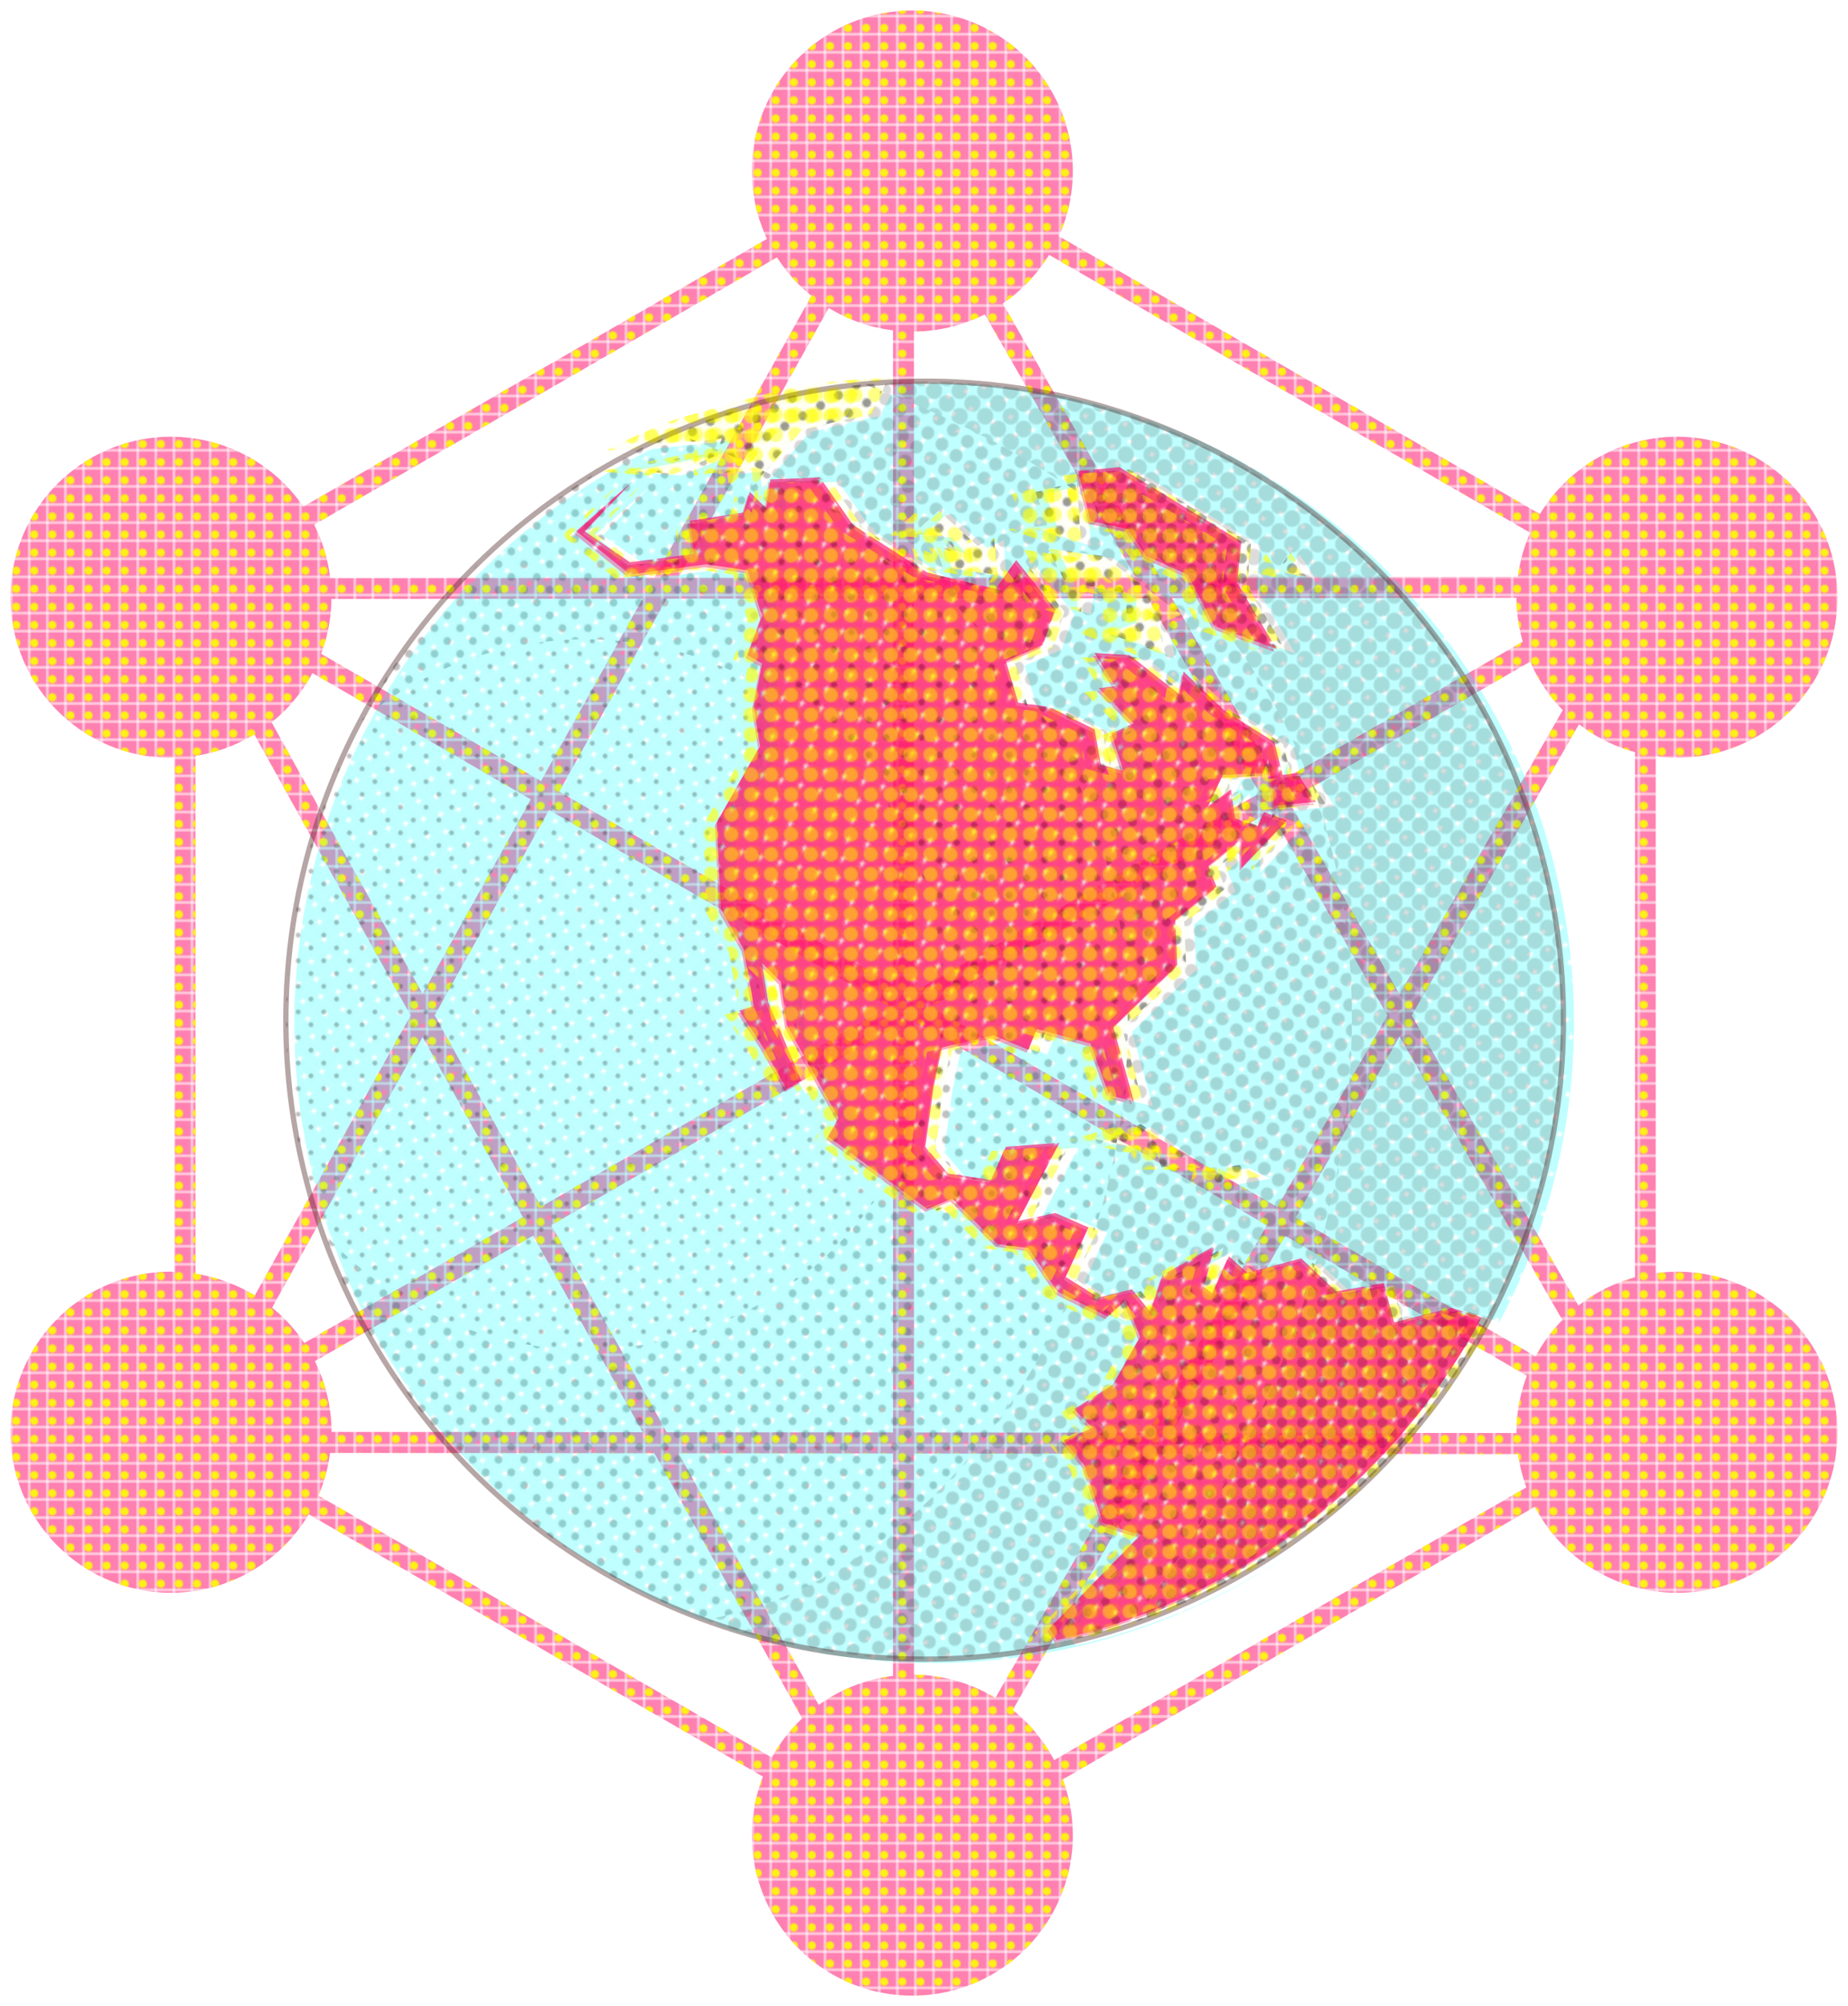 <svg xmlns="http://www.w3.org/2000/svg" xmlns:xlink="http://www.w3.org/1999/xlink" width="351.455" height="381.43" viewBox="0 0 92.989 100.92"><defs><pattern xlink:href="#a" id="u" patternTransform="matrix(.07 0 0 .07 154.83 -20.798)"/><pattern xlink:href="#b" id="t" patternTransform="matrix(.07 0 0 .07 120.436 -27.306)"/><pattern xlink:href="#c" id="a" patternTransform="matrix(.07 0 0 .07 53.158 -119.171)"/><pattern xlink:href="#d" id="b" patternTransform="matrix(.07 0 0 .07 18.764 -125.68)"/><pattern patternTransform="matrix(.265 0 0 .265 200.914 -450.41)" id="c" xlink:href="#e"/><pattern patternTransform="matrix(.265 0 0 .265 70.92 -475.008)" id="d" xlink:href="#f"/><pattern xlink:href="#g" id="x" patternTransform="scale(.07) rotate(45 -3066.142 5621.099)"/><pattern xlink:href="#h" id="g" patternTransform="scale(.265) rotate(45 1169.103 5464.055)"/><pattern patternUnits="userSpaceOnUse" width="12.974" height="12.974" patternTransform="matrix(.265 0 0 .265 430.922 24.646)" id="h"><rect ry="0" y=".501" x=".501" height="11.972" width="11.972" fill-opacity=".004" stroke="#000" stroke-width="1.002" stroke-linecap="round" stroke-linejoin="bevel" stroke-opacity="0"/><rect y="1.892" x="4.812" height="5.724" width="5.724" rx="2.862" ry="2.862" transform="rotate(15)" fill-opacity=".498" stroke="#000" stroke-width=".479" stroke-linecap="round" stroke-linejoin="bevel" stroke-opacity="0"/></pattern><pattern xlink:href="#i" id="y" patternTransform="scale(.265) rotate(-15 1392.51 -4287.481)"/><pattern patternUnits="userSpaceOnUse" width="12.974" height="12.974" patternTransform="matrix(.265 0 0 .265 331.244 -52.243)" id="i"><rect height="12.974" width="12.974" ry="3.048" fill="#0ff" fill-opacity=".498" stroke-width="3.78"/></pattern><pattern xlink:href="#j" id="z" patternTransform="scale(.07) rotate(38.855 -3824.57 6628.555)"/><pattern xlink:href="#k" id="j" patternTransform="scale(.265) rotate(38.855 1050.92 6709.317)"/><pattern patternUnits="userSpaceOnUse" width="12.974" height="12.974" patternTransform="matrix(.265 0 0 .265 404.463 24.646)" id="k"><rect width="11.972" height="11.972" x=".501" y=".501" ry="0" fill-opacity=".004" stroke="#000" stroke-width="1.002" stroke-linecap="round" stroke-linejoin="bevel" stroke-opacity="0"/><rect transform="rotate(15)" ry="4.737" rx="4.737" width="9.473" height="9.473" x="3.081" y="-.338" fill-opacity=".498" stroke="#000" stroke-width=".793" stroke-linecap="round" stroke-linejoin="bevel" stroke-opacity="0"/></pattern><pattern xlink:href="#l" id="A" patternTransform="scale(.07) rotate(45 -2941.446 6154.888)"/><pattern xlink:href="#m" id="l" patternTransform="scale(.265) rotate(45 1293.8 5997.844)"/><pattern patternUnits="userSpaceOnUse" width="12.974" height="12.974" patternTransform="matrix(.265 0 0 .265 381.242 24.988)" id="m"><rect ry="5.986" rx="5.986" width="11.972" height="11.972" x=".501" y=".501" fill-opacity=".498" stroke="#000" stroke-width="1.002" stroke-linecap="round" stroke-linejoin="bevel" stroke-opacity="0"/></pattern><pattern patternUnits="userSpaceOnUse" width="12.974" height="12.974" patternTransform="matrix(.265 0 0 .265 404.463 -2.469)" id="B"><rect ry="0" y=".501" x=".501" height="11.972" width="11.972" fill="#ff0" fill-opacity=".043" stroke="#000" stroke-width="1.002" stroke-linecap="round" stroke-linejoin="bevel" stroke-opacity="0"/><rect y="-.338" x="3.081" height="9.473" width="9.473" rx="4.737" ry="4.737" transform="rotate(15)" fill="#ff0" fill-opacity=".498" stroke="#000" stroke-width=".793" stroke-linecap="round" stroke-linejoin="bevel" stroke-opacity="0"/></pattern><pattern xlink:href="#n" id="C" patternTransform="scale(.265) rotate(15 -1157.664 3729.775)"/><pattern patternUnits="userSpaceOnUse" width="12.974" height="12.974" patternTransform="matrix(.265 0 0 .265 331.244 -26.977)" id="n"><rect ry="3.048" width="12.974" height="12.974" fill="#f06" fill-opacity=".498" stroke-width="3.78"/></pattern><pattern xlink:href="#o" id="D" patternTransform="rotate(44.999 -209.795 411.404) scale(.096)"/><pattern xlink:href="#p" id="o" patternTransform="scale(.362) rotate(45 904.598 4177.913)"/><pattern patternUnits="userSpaceOnUse" width="12.974" height="12.974" patternTransform="matrix(.265 0 0 .265 453.676 24.438)" id="p"><rect ry="0" y=".501" x=".501" height="11.972" width="11.972" fill="#999" fill-opacity=".004" stroke="#000" stroke-width="1.002" stroke-linecap="round" stroke-linejoin="bevel" stroke-opacity="0"/><rect y="2.758" x="6.424" height="3.538" width="3.538" rx="1.769" ry="1.769" transform="rotate(15)" fill-opacity=".498" stroke="#000" stroke-width=".296" stroke-linecap="round" stroke-linejoin="bevel" stroke-opacity="0"/></pattern><pattern xlink:href="#q" id="E" patternTransform="scale(.07) rotate(45 -3138.251 5602.743)"/><pattern xlink:href="#p" id="q" patternTransform="scale(.07) rotate(45 1096.994 5445.7)"/><pattern xlink:href="#r" id="F" patternTransform="scale(.08) rotate(60 -1424.336 4271.914)"/><pattern xlink:href="#h" id="r" patternTransform="scale(.303) rotate(60 1370.101 3798.088)"/><pattern xlink:href="#s" id="G" patternTransform="scale(.055) rotate(45 -3706.21 7541.183)"/><pattern xlink:href="#k" id="s" patternTransform="scale(.055) rotate(45 1658.393 7342.263)"/><pattern patternUnits="userSpaceOnUse" width="12.974" height="12.974" patternTransform="matrix(.265 0 0 .265 430.922 -2.469)" id="e"><rect width="11.972" height="11.972" x=".501" y=".501" ry="0" fill="#ff0" fill-opacity=".004" stroke="#000" stroke-width="1.002" stroke-linecap="round" stroke-linejoin="bevel" stroke-opacity="0"/><rect transform="rotate(15)" ry="2.862" rx="2.862" width="5.724" height="5.724" x="4.812" y="1.892" fill="#ff0" fill-opacity=".498" stroke="#000" stroke-width=".479" stroke-linecap="round" stroke-linejoin="bevel" stroke-opacity="0"/></pattern><pattern patternUnits="userSpaceOnUse" width="12.974" height="12.974" patternTransform="matrix(.265 0 0 .265 300.928 -27.067)" id="f"><rect width="11.972" height="11.972" x=".501" y=".501" ry="0" fill="#f06" fill-opacity=".498" stroke="#000" stroke-width="1.002" stroke-linecap="round" stroke-linejoin="bevel" stroke-opacity="0"/></pattern></defs><g transform="translate(-101.672 -98.373)"><path d="M147.58 98.903a8.077 8.077 0 0 0-8.078 8.077 8.077 8.077 0 0 0 .765 3.41l-23.333 13.47a8.077 8.077 0 0 0-6.656-3.516 8.077 8.077 0 0 0-8.077 8.077 8.077 8.077 0 0 0 8.077 8.077 8.077 8.077 0 0 0 .17-.006v25.861a8.077 8.077 0 0 0-.17-.009 8.077 8.077 0 0 0-8.077 8.077 8.077 8.077 0 0 0 8.077 8.077 8.077 8.077 0 0 0 6.93-3.946l22.857 13.196a8.077 8.077 0 0 0-.563 2.94 8.077 8.077 0 0 0 8.077 8.076 8.077 8.077 0 0 0 8.077-8.077 8.077 8.077 0 0 0-.507-2.801l23.757-13.716a8.077 8.077 0 0 0 7.15 4.328 8.077 8.077 0 0 0 8.076-8.077 8.077 8.077 0 0 0-8.077-8.077 8.077 8.077 0 0 0-1.052.079V136.42a8.077 8.077 0 0 0 1.052.078 8.077 8.077 0 0 0 8.077-8.077 8.077 8.077 0 0 0-8.077-8.077 8.077 8.077 0 0 0-6.894 3.888l-24.206-13.975a8.077 8.077 0 0 0 .701-3.277 8.077 8.077 0 0 0-8.077-8.078zm6.88 12.289l24.207 13.977a8.077 8.077 0 0 0-.615 2.219l-18.014.017-7.907-13.762a8.077 8.077 0 0 0 2.329-2.451zm-13.69.128a8.077 8.077 0 0 0 1.732 1.933L134.6 127.43l-16.314.015a8.077 8.077 0 0 0-.805-2.677zm2.603 2.543a8.077 8.077 0 0 0 3.236 1.128v12.427l-10.797.01 7.56-13.565zm7.85.324l7.594 13.219-11.15.01v-12.362a8.077 8.077 0 0 0 3.556-.867zm26.756 14.257a8.077 8.077 0 0 0 .318 2.21l-12.32 7.088-5.332-9.281zm-18.555.019l5.635 9.807-17.391 10.007v-19.803zm-12.815.012v19.432l-16.797-9.714c2.715-4.874 3.017-5.413 5.41-9.707zm-12.599.012l-5.114 9.176-11.067-6.401a8.077 8.077 0 0 0 .522-2.76zm44.658 3.174a8.077 8.077 0 0 0 1.642 2.432l-8.214 14.296-5.59-9.73zm-61.273.572l10.986 6.354c-1.968 3.533-3.578 6.428-5.444 9.78-1.873-3.364-4.035-7.246-5.57-10.006-.83-1.492-1.341-2.415-2.026-3.65a8.077 8.077 0 0 0 2.054-2.478zm63.73 2.572a8.077 8.077 0 0 0 2.82 1.403v26.419a8.077 8.077 0 0 0-2.85 1.424l-8.387-14.597zm-66.658.512c.673 1.21 1.167 2.103 1.976 3.557 1.623 2.919 3.895 6.998 5.89 10.58-1.995 3.581-4.267 7.66-5.89 10.579l-1.95 3.51a8.077 8.077 0 0 0-2.985-1.094v-26.052a8.077 8.077 0 0 0 2.96-1.08zm14.83 3.8l17.101 9.891-17.5 10.069-5.355-9.622c1.96-3.521 3.674-6.604 5.754-10.338zm36.29.071l5.897 10.265-5.538 9.639-17.43-10.08zm-17.92 10.554l17.752 10.267-5.995 10.435-11.756-.011zm-1.058.367v20.323l-11.388-.011-5.464-9.802-.343-.616zm25.487.409l8.192 14.26a8.077 8.077 0 0 0-1.349 1.828l-12.075-6.983zm-49.159.023l5.046 9.063-10.998 6.328a8.077 8.077 0 0 0-1.62-1.778l2.002-3.606c1.535-2.76 3.698-6.642 5.57-10.007zm5.561 9.989l.336.602c2.598 4.665 2.805 5.033 5.176 9.288l-15.655-.016a8.077 8.077 0 0 0-.838-3.556zm37.84.01l12.167 7.038a8.077 8.077 0 0 0-.527 2.843 8.077 8.077 0 0 0 .002.041l-17.334-.016zm-48.059 10.923l16.321.015 7.436 13.341a8.077 8.077 0 0 0-1.526 1.965l-22.814-13.173a8.077 8.077 0 0 0 .583-2.148zm17.533.016l10.797.01v11.19a8.077 8.077 0 0 0-3.741 1.46l-7.056-12.66zm11.856.012l11.148.01-7.058 12.286a8.077 8.077 0 0 0-4.09-1.172zm12.37.012l18.024.017a8.077 8.077 0 0 0 .415 1.677l-23.762 13.719a8.077 8.077 0 0 0-2.084-2.522z" id="H" opacity="1" fill="url(#t)" fill-opacity="1" stroke="#000" stroke-width="1.058" stroke-linecap="round" stroke-linejoin="miter" stroke-miterlimit="4" stroke-dasharray="none" stroke-dashoffset="0" stroke-opacity="0"/><path id="v" d="M147.58 98.903a8.077 8.077 0 0 0-8.078 8.077 8.077 8.077 0 0 0 .765 3.41l-23.333 13.47a8.077 8.077 0 0 0-6.656-3.516 8.077 8.077 0 0 0-8.077 8.077 8.077 8.077 0 0 0 8.077 8.077 8.077 8.077 0 0 0 .17-.006v25.861a8.077 8.077 0 0 0-.17-.009 8.077 8.077 0 0 0-8.077 8.077 8.077 8.077 0 0 0 8.077 8.077 8.077 8.077 0 0 0 6.93-3.946l22.857 13.196a8.077 8.077 0 0 0-.563 2.94 8.077 8.077 0 0 0 8.077 8.076 8.077 8.077 0 0 0 8.077-8.077 8.077 8.077 0 0 0-.507-2.801l23.757-13.716a8.077 8.077 0 0 0 7.15 4.328 8.077 8.077 0 0 0 8.076-8.077 8.077 8.077 0 0 0-8.077-8.077 8.077 8.077 0 0 0-1.052.079V136.42a8.077 8.077 0 0 0 1.052.078 8.077 8.077 0 0 0 8.077-8.077 8.077 8.077 0 0 0-8.077-8.077 8.077 8.077 0 0 0-6.894 3.888l-24.206-13.975a8.077 8.077 0 0 0 .701-3.277 8.077 8.077 0 0 0-8.077-8.078zm6.88 12.289l24.207 13.977a8.077 8.077 0 0 0-.615 2.219l-18.014.017-7.907-13.762a8.077 8.077 0 0 0 2.329-2.451zm-13.69.128a8.077 8.077 0 0 0 1.732 1.933L134.6 127.43l-16.314.015a8.077 8.077 0 0 0-.805-2.677zm2.603 2.543a8.077 8.077 0 0 0 3.236 1.128v12.427l-10.797.01 7.56-13.565zm7.85.324l7.594 13.219-11.15.01v-12.362a8.077 8.077 0 0 0 3.556-.867zm26.756 14.257a8.077 8.077 0 0 0 .318 2.21l-12.32 7.088-5.332-9.281zm-18.555.019l5.635 9.807-17.391 10.007v-19.803zm-12.815.012v19.432l-16.797-9.714c2.715-4.874 3.017-5.413 5.41-9.707zm-12.599.012l-5.114 9.176-11.067-6.401a8.077 8.077 0 0 0 .522-2.76zm44.658 3.174a8.077 8.077 0 0 0 1.642 2.432l-8.214 14.296-5.59-9.73zm-61.273.572l10.986 6.354c-1.968 3.533-3.578 6.428-5.444 9.78-1.873-3.364-4.035-7.246-5.57-10.006-.83-1.492-1.341-2.415-2.026-3.65a8.077 8.077 0 0 0 2.054-2.478zm63.73 2.572a8.077 8.077 0 0 0 2.82 1.403v26.419a8.077 8.077 0 0 0-2.85 1.424l-8.387-14.597zm-66.658.512c.673 1.21 1.167 2.103 1.976 3.557 1.623 2.919 3.895 6.998 5.89 10.58-1.995 3.581-4.267 7.66-5.89 10.579l-1.95 3.51a8.077 8.077 0 0 0-2.985-1.094v-26.052a8.077 8.077 0 0 0 2.96-1.08zm14.83 3.8l17.101 9.891-17.5 10.069-5.355-9.622c1.96-3.521 3.674-6.604 5.754-10.338zm36.29.071l5.897 10.265-5.538 9.639-17.43-10.08zm-17.92 10.554l17.752 10.267-5.995 10.435-11.756-.011zm-1.058.367v20.323l-11.388-.011-5.464-9.802-.343-.616zm25.487.409l8.192 14.26a8.077 8.077 0 0 0-1.349 1.828l-12.075-6.983zm-49.159.023l5.046 9.063-10.998 6.328a8.077 8.077 0 0 0-1.62-1.778l2.002-3.606c1.535-2.76 3.698-6.642 5.57-10.007zm5.561 9.989l.336.602c2.598 4.665 2.805 5.033 5.176 9.288l-15.655-.016a8.077 8.077 0 0 0-.838-3.556zm37.84.01l12.167 7.038a8.077 8.077 0 0 0-.527 2.843 8.077 8.077 0 0 0 .002.041l-17.334-.016zm-48.059 10.923l16.321.015 7.436 13.341a8.077 8.077 0 0 0-1.526 1.965l-22.814-13.173a8.077 8.077 0 0 0 .583-2.148zm17.533.016l10.797.01v11.19a8.077 8.077 0 0 0-3.741 1.46l-7.056-12.66zm11.856.012l11.148.01-7.058 12.286a8.077 8.077 0 0 0-4.09-1.172zm12.37.012l18.024.017a8.077 8.077 0 0 0 .415 1.677l-23.762 13.719a8.077 8.077 0 0 0-2.084-2.522z" opacity="1" fill="url(#u)" fill-opacity="1" stroke="#000" stroke-width="1.058" stroke-linecap="round" stroke-linejoin="miter" stroke-miterlimit="4" stroke-dasharray="none" stroke-dashoffset="0" stroke-opacity="0"/><use height="100%" width="100%" x="0" y="0" xlink:href="#v" id="w"/><use height="100%" width="100%" x="0" y="0" xlink:href="#w" id="I"/><g transform="translate(-77.011 -156.331)" id="J"><path d="M213.736 276.9l-2.728.306a32.144 32.144 0 0 0-14.118 13.69 17.866 17.866 0 0 1 11.289-4.033 17.866 17.866 0 0 1 9.091 2.51l.227-1.183-.727-.418.727-1.972-.727-2.29-2.072-.308-3.844.517-2.699-2.18 2.8-2.49-2.39 2.49 2.289 1.562 3.217-.417-.209-1.663 2.699-.418.318-1.036.827.827.209-1.454.244-.01c-.322-.17-.65-.337-.983-.501l-.615.72-.1-.827-1.663.208v-.935l-2.28.935-2.5-.208 4.78-.937.014-.042c-.354-.15-.712-.298-1.076-.442zm16.283 12.069l.355 1.193.5.068a28.938 28.938 0 0 0-.855-1.261zm5.418 17.221l-.283.275.26.937c.015-.404.023-.807.023-1.212zm-4.127.375l-.418 1.045-1.763-.727-2.6.618-.408 1.972-.418 3.017 1.145 1.345 2.181.318.727-1.663 2.699-.209-2.081 3.944 1.872-.409 1.552.679c.447-1.395.81-2.824 1.08-4.277l-1.282-.248 1.395-.407c.088-.532.163-1.067.226-1.604l-.272-.068-.936-2.599zm-7.83 7.346a17.866 17.866 0 0 1-15.301 8.684 17.866 17.866 0 0 1-13.256-5.92 32.144 32.144 0 0 0 19.285 19.511c7.887-1.449 14.66-7.971 18.322-16.334l-.184-.092-1.454-2.181-1.554-.209-2.281-2.281-1.254.518zm9.945 3.685l-.661 1.437.09.056c.201-.492.39-.99.57-1.493zm-19.098 18.638a32.144 32.144 0 0 0 2.174.679 32.144 32.144 0 0 1-2.174-.679zm3.117.952a32.144 32.144 0 0 0 2.009.413 32.144 32.144 0 0 1-2.01-.413zm3.19.632a32.144 32.144 0 0 0 1.83.188 32.144 32.144 0 0 1-1.83-.188zm3.366.316a32.144 32.144 0 0 0 1.21.033 32.144 32.144 0 0 1-1.21-.033z" opacity=".5" fill="url(#x)" stroke-width=".265" stroke-linecap="round" stroke-linejoin="bevel" stroke-opacity="0"/><path transform="matrix(.265 0 0 .265 -79.065 212.867)" d="M1150.018 230.596a121.49 121.49 0 0 0-7.22.256l-3.077 5.923-13.362 3.16-9.033 10.579-.377-3.125-6.287.789v-3.537l-8.619 3.537-9.445-.79 18.064-3.538.791-2.37-15.113 1.692a121.49 121.49 0 0 0-67.813 108.914 121.49 121.49 0 0 0 121.49 121.49 121.49 121.49 0 0 0 70.04-22.404c-12.814 8.971-27.43 15.545-43.21 19.053l-1.408-2.233 17.276-17.687-7.074-2.336-3.54-10.99-3.914-4.708 5.495-2.369-3.538-3.537 7.454-4.705 5.117-9.033-2.748-7.041-3.537 3.125-9.446-4.705-5.494-8.244-5.873-.79-8.62-8.62-4.741 1.957-18.822-13.739 1.959-3.537-9.825-17.654-1.168-8.242-3.537-3.537 1.168 7.453 6.285 14.906-2.748 1.58-4.705-8.244-4.328-6.662 2.748-.791-1.957-10.99-4.293-7.454-.79-16.486 8.243-14.527-1.203-7.453 1.58-8.244-2.748-1.58 2.748-7.454-2.748-8.654-7.83-1.168-14.53 1.957-10.198-8.242 10.578-9.41-9.033 9.41 8.654 5.906 12.16-1.578-.791-6.285 10.201-1.58 1.201-3.916 3.127 3.125.79-5.494 9.41-.38 6.285 9.034 14.117 9.033 12.982 3.125 3.916-5.496 7.453 9.412-2.37 6.697-7.042 3.125 2.336 7.866 5.908.79 8.621 4.294 1.168 6.697 4.327 1.168-2.334-7.076 4.293-1.957-6.664-6.664 3.125-.413-3.915-6.285 6.663.412 9.445 7.454.791-4.329 7.83 7.454 9.41 5.908 1.58 6.285 2.748-.412 3.537 5.496-7.865.789-1.168-9.033-.789 2.748-7.83.412-2.748 5.873 4.293-3.125.79 5.496 4.327 1.545 1.168-2.748 4.328 1.58-8.62 9.033v-5.496l-6.286 5.117 1.545 3.916-7.83 6.285.377 8.622-12.158 11.78 3.916 14.116-4.705-1.168-3.54-9.822-10.199-2.748-1.58 3.95-6.664-2.747-9.822 2.336-1.547 7.451-1.578 11.404 4.326 5.082 8.244 1.203 2.748-6.285 10.2-.79-7.866 14.906 7.076-1.545 6.286 2.748-4.329 9.41 6.286 3.916 6.285-1.58 3.539 4.328 2.334-7.076 9.824-5.496-1.959 7.865 1.58 1.168 3.127-7.041 3.537 3.127 10.201-2.748 6.662 6.285 9.034-1.58 1.957 7.453 10.992-2.748 5.396 1.701a121.49 121.49 0 0 0 14.149-56.746 121.49 121.49 0 0 0-121.49-121.49zm38.757 16.789l23.159 14.13-.786 7.85 7.46 12.56-11.776-4.318-5.104-9.812-7.85-3.533-3.532-5.102-7.067-1.57-2.353-9.422zm-9.812 2.353l.785 11.778-9.422-3.141 3.14-.393-2.355-6.28zm-26.3 5.496l7.458 6.674 3.14-1.57.393 7.064-10.207-1.57-1.568-4.316 4.316 1.568-2.748-3.139-5.494-.392zm20.804 7.067l10.597 1.568 14.524 10.992-4.316 1.961 1.568 5.889-12.168-4.711 4.71-1.96v-5.104l-7.849-1.57-.785 5.103-2.355-.785-.786-5.104zm45.926.783l3.14 4.71-5.496-1.177zm-28.262 108.73l11.383 8.243h-7.457l-1.178-3.139-12.17-2.355zm18.842 7.85l3.923 1.963-9.027 1.57.785-3.14zm25.418 58.791c-.557.544-1.115 1.086-1.682 1.62a121.49 121.49 0 0 0 1.682-1.62zm-7.84 7.03a122.177 122.177 0 0 1-5.334 4.144 121.49 121.49 0 0 0 5.334-4.145z" stroke-linecap="round" stroke-linejoin="bevel" stroke-opacity="0" opacity=".5" fill="url(#y)"/><path d="M223.072 274.386l-.586 1.128-3.535.836-1.775 2.079c.333.164.66.331.983.501l2.246-.09 1.663 2.39 3.735 2.39 3.435.827 1.036-1.455 1.972 2.49-.627 1.773-1.863.826.263.888c.298.416.584.836.855 1.26l1.063.143 2.28 1.136.31 1.772 1.145.309-.618-1.873 1.136-.517-1.763-1.764.826-.109-1.035-1.663 1.763.11 2.499 1.971.209-1.145 2.072 1.972 2.49 1.563.417 1.663.728-.109.211.33a29.453 29.453 0 0 0-4.36-7.7l-.004-.001-.006-.011a31.445 31.445 0 0 0-3.052-3.354l-.37-.166-.335-.485a34.442 34.442 0 0 0-1.147-.987l-1.322-.294-.227-.91c-.287-.21-.58-.42-.879-.626l.172 2.575-2.493-.83.83-.105-.622-1.662 1.521-.38c-2.647-1.763-5.712-3.343-9.24-4.697zm-8.065 2.373l-1.27.142c.363.144.721.292 1.075.442zm10.903 3.639l1.974 1.765.83-.415.105 1.87-2.7-.416-.416-1.142 1.142.415-.727-.83-1.454-.105zm5.505 1.87l2.804.414 3.843 2.909-1.143.518.415 1.558-3.219-1.246 1.246-.519v-1.35l-2.076-.416-.208 1.35-.623-.207-.208-1.35zm11.526 10.693l-.208.727-2.072.11-.727 1.553 1.136-.827.208 1.455 1.146.408.309-.727 1.145.418-2.281 2.39v-1.454l-1.663 1.354.409 1.036-2.072 1.663.1 2.281-2.934 2.842c0 .405-.008.808-.023 1.212l.776 2.798-.973-.241a33.872 33.872 0 0 1-.226 1.604l1.098-.32 3.011 2.18h-1.973l-.311-.83-1.939-.375a34.764 34.764 0 0 1-1.079 4.277l.11.048-.483 1.053c-.18.503-.37 1.001-.571 1.493l1.573.98 1.663-.418.936 1.145.617-1.872 2.6-1.454-.519 2.08.419.31.827-1.863.936.827 2.699-.727.24.228c2.197-7.544 2.682-15.695.177-23.151l-1.772.177zm-1.867 20.359l1.038.519-2.389.415.208-.83zm-8.544 6.532c-3.665 8.37-10.447 14.897-18.343 16.338a32.144 32.144 0 0 0 11.024 1.977 32.144 32.144 0 0 0 7.38-.953c-.094.022-.187.046-.282.067l-.372-.591 4.57-4.68-1.871-.618-.936-2.908-1.036-1.245 1.454-.627-.936-.936 1.972-1.245 1.354-2.39-.727-1.863-.936.827zm.062 17.362c.609-.142 1.211-.3 1.807-.477a32.144 32.144 0 0 1-1.807.477zm1.807-.477a32.144 32.144 0 0 0 1.044-.325c-.345.115-.694.222-1.044.325zm1.044-.325c.06-.02.12-.043.18-.064 0-.002.004-.003.005-.005a32.144 32.144 0 0 1-.185.068zm1.03-.363l-.17.06.17-.06z" opacity=".309" fill="url(#z)" stroke-width=".265" stroke-linecap="round" stroke-linejoin="bevel" stroke-opacity="0"/><path d="M225.21 273.879a32.144 32.144 0 0 0-1.91.067l-.228.44c3.529 1.353 6.595 2.934 9.242 4.696l.555-.139.036.542c.298.206.592.415.879.626l-.396-1.583 2.077-.207 6.128 3.739-.208 2.076 1.973 3.324-3.111-1.141a29.453 29.453 0 0 1 4.36 7.699l.724 1.125-.31.03c2.506 7.457 2.021 15.608-.175 23.152l1.522 1.435 2.39-.418.517 1.972 2.909-.727 1.428.45a32.144 32.144 0 0 0 3.743-15.014 32.144 32.144 0 0 0-32.144-32.144zm10.123 7.436c.394.324.776.653 1.147.986l-.6-.865zm8.233 1.16l.831 1.246-1.454-.312zm-6.38.478a31.447 31.447 0 0 1 3.051 3.353l-1.345-2.585zm10.613 45.922a32.34 32.34 0 0 1-.445.428 32.144 32.144 0 0 0 .445-.428zm-2.074 1.86a32.144 32.144 0 0 1-1.412 1.096c.481-.352.952-.718 1.412-1.096zm-2.467 1.835a32.144 32.144 0 0 1-2.233 1.376c.764-.43 1.509-.889 2.233-1.376zm-3.297 1.946a32.144 32.144 0 0 1-1.246.605c.42-.193.836-.395 1.246-.605zm-1.246.605c-.42.193-.848.376-1.279.552a32.144 32.144 0 0 0 1.28-.552zm-1.279.552a32.144 32.144 0 0 1-1.808.67c-.003.004-.005.008-.008.01a32.03 32.03 0 0 0 1.816-.68z" opacity=".279" fill="url(#A)" stroke-width=".265" stroke-linecap="round" stroke-linejoin="bevel" stroke-opacity="0"/><g transform="matrix(.291 0 0 .291 152.653 236.7)" opacity=".542" fill="url(#B)" stroke="#000" stroke-width=".91" stroke-opacity="0"><path d="M279.78 152.415l6.428 1.428 3.214 4.643 7.143 3.214 4.643 8.929 10.714 3.929-6.785-11.429.714-7.143-21.071-12.857-7.143.714zM291.208 175.272l-11.071-4.286 4.285-1.786v-4.642l-7.142-1.429-.715 4.643-2.143-.714-.714-4.643-2.857-5.715 9.643 1.429 13.214 10-3.928 1.786zM247.637 154.2l5 .358 2.5 2.857-3.929-1.429 1.429 3.929 9.285 1.428-.357-6.428-2.857 1.428-6.786-6.071zM275.851 145.272l-7.143 1.786 2.143 5.714-2.857.357 8.571 2.857zM243.427 127.164c-4.873.276-9.66.896-14.344 1.781l-17.969 5a109.79 109.79 0 0 0-12.593 5.594l15.906-1.781-.719 2.156-16.437 3.219 8.593.719 7.844-3.22v3.22l5.719-.72.344 2.845 8.218-9.625 12.157-2.875zM278.351 258.843l8.571-2.5 10.358 7.5h-6.786l-1.072-2.857zM299.422 266.7l8.215-1.428-3.572-1.786-3.928.357zM312.637 157.415l-2.143 3.214 5 1.071z"/><path d="M232.99 144.914l-8.563.344-.719 5-2.844-2.844-1.093 3.563-9.282 1.437.72 5.719-11.063 1.437-7.875-5.375 8.218-8.562-9.625 8.562 9.282 7.5 13.218-1.78 7.125 1.062 2.5 7.875-2.5 6.78 2.5 1.438-1.437 7.5 1.094 6.782-7.5 13.218.718 15 3.907 6.782 1.78 10-2.5.718 3.938 6.063 4.282 7.5 2.5-1.438-5.72-13.562-1.062-6.781 3.22 3.218 1.062 7.5 8.937 16.063-1.781 3.219 17.125 12.5 4.312-1.782 7.844 7.844 5.344.719 5 7.5 8.594 4.281 3.218-2.844 2.5 6.407-4.656 8.218-6.781 4.282 3.219 3.218-5 2.157 3.562 4.28 3.219 10 6.437 2.126-15.718 16.094 1.28 2.03c31.828-7.074 58.486-27.821 73.5-55.78l-5.155-1.625-10 2.5-1.782-6.782-8.218 1.438-6.063-5.719-9.281 2.5-3.219-2.844-2.844 6.407-1.437-1.063 1.781-7.156-8.937 5-2.125 6.437-3.22-3.937-5.718 1.437-5.719-3.562 3.938-8.563-5.719-2.5-6.437 1.407 7.156-13.563-9.281.719-2.5 5.719-7.5-1.094-3.938-4.625 1.438-10.375 1.406-6.781 8.937-2.125 6.063 2.5 1.437-3.594 9.282 2.5 3.218 8.937 4.282 1.063-3.563-12.844 11.063-10.719-.344-7.843 7.125-5.72-1.406-3.562 5.718-4.656v5l7.844-8.219-3.937-1.437-1.063 2.5-3.937-1.406-.72-5-3.905 2.843 2.5-5.343 7.125-.375.718-2.5 1.063 8.218 7.156-.718-3.219-5-2.5.375-1.437-5.72-8.563-5.374-7.125-6.781-.718 3.937-8.594-6.781-6.063-.375 3.563 5.719-2.844.375 6.063 6.062-3.907 1.781 2.125 6.438-3.937-1.063-1.063-6.093-7.843-3.907-5.375-.718-2.125-7.157 6.406-2.843 2.156-6.094-6.781-8.563-3.563 5-11.812-2.843-12.844-8.22z"/></g><g transform="matrix(.291 0 0 .291 152.141 236.553)" opacity=".748" fill="url(#C)" stroke="#000" stroke-width=".91" stroke-opacity="0"><path d="M279.78 152.415l6.428 1.428 3.214 4.643 7.143 3.214 4.643 8.929 10.714 3.929-6.785-11.429.714-7.143-21.071-12.857-7.143.714zM232.99 144.914l-8.563.344-.719 5-2.844-2.844-1.093 3.563-9.282 1.437.72 5.719-11.063 1.437-7.875-5.375 8.218-8.562-9.625 8.562 9.282 7.5 13.218-1.78 7.125 1.062 2.5 7.875-2.5 6.78 2.5 1.438-1.437 7.5 1.094 6.782-7.5 13.218.718 15 3.907 6.782 1.78 10-2.5.718 3.938 6.063 4.282 7.5 2.5-1.438-5.72-13.562-1.062-6.781 3.22 3.218 1.062 7.5 8.937 16.063-1.781 3.219 17.125 12.5 4.312-1.782 7.844 7.844 5.344.719 5 7.5 8.594 4.281 3.218-2.844 2.5 6.407-4.656 8.218-6.781 4.282 3.219 3.218-5 2.157 3.562 4.28 3.219 10 6.437 2.126-15.718 16.094 1.28 2.03c31.828-7.074 58.486-27.821 73.5-55.78l-5.155-1.625-10 2.5-1.782-6.782-8.218 1.438-6.063-5.719-9.281 2.5-3.219-2.844-2.844 6.407-1.437-1.063 1.781-7.156-8.937 5-2.125 6.437-3.22-3.937-5.718 1.437-5.719-3.562 3.938-8.563-5.719-2.5-6.437 1.407 7.156-13.563-9.281.719-2.5 5.719-7.5-1.094-3.938-4.625 1.438-10.375 1.406-6.781 8.937-2.125 6.063 2.5 1.437-3.594 9.282 2.5 3.218 8.937 4.282 1.063-3.563-12.844 11.063-10.719-.344-7.843 7.125-5.72-1.406-3.562 5.718-4.656v5l7.844-8.219-3.937-1.437-1.063 2.5-3.937-1.406-.72-5-3.905 2.843 2.5-5.343 7.125-.375.718-2.5 1.063 8.218 7.156-.718-3.219-5-2.5.375-1.437-5.72-8.563-5.374-7.125-6.781-.718 3.937-8.594-6.781-6.063-.375 3.563 5.719-2.844.375 6.063 6.062-3.907 1.781 2.125 6.438-3.937-1.063-1.063-6.093-7.843-3.907-5.375-.718-2.125-7.157 6.406-2.843 2.156-6.094-6.781-8.563-3.563 5-11.812-2.843-12.844-8.22z"/><path d="M291.208 175.272l-11.071-4.286 4.285-1.786v-4.642l-7.142-1.429-.715 4.643-2.143-.714-.714-4.643-2.857-5.715 9.643 1.429 13.214 10-3.928 1.786zM247.637 154.2l5 .358 2.5 2.857-3.929-1.429 1.429 3.929 9.285 1.428-.357-6.428-2.857 1.428-6.786-6.071zM275.851 145.272l-7.143 1.786 2.143 5.714-2.857.357 8.571 2.857zM243.427 127.164c-4.873.276-9.66.896-14.344 1.781l-17.969 5a109.79 109.79 0 0 0-12.593 5.594l15.906-1.781-.719 2.156-16.437 3.219 8.593.719 7.844-3.22v3.22l5.719-.72.344 2.845 8.218-9.625 12.157-2.875zM278.351 258.843l8.571-2.5 10.358 7.5h-6.786l-1.072-2.857zM299.422 266.7l8.215-1.428-3.572-1.786-3.928.357zM312.637 157.415l-2.143 3.214 5 1.071z"/></g><g transform="matrix(.291 0 0 .291 152.048 236.7)" opacity=".399" fill="url(#C)" stroke="#000" stroke-width=".91" stroke-opacity="0"><path d="M279.78 152.415l6.428 1.428 3.214 4.643 7.143 3.214 4.643 8.929 10.714 3.929-6.785-11.429.714-7.143-21.071-12.857-7.143.714zM232.99 144.914l-8.563.344-.719 5-2.844-2.844-1.093 3.563-9.282 1.437.72 5.719-11.063 1.437-7.875-5.375 8.218-8.562-9.625 8.562 9.282 7.5 13.218-1.78 7.125 1.062 2.5 7.875-2.5 6.78 2.5 1.438-1.437 7.5 1.094 6.782-7.5 13.218.718 15 3.907 6.782 1.78 10-2.5.718 3.938 6.063 4.282 7.5 2.5-1.438-5.72-13.562-1.062-6.781 3.22 3.218 1.062 7.5 8.937 16.063-1.781 3.219 17.125 12.5 4.312-1.782 7.844 7.844 5.344.719 5 7.5 8.594 4.281 3.218-2.844 2.5 6.407-4.656 8.218-6.781 4.282 3.219 3.218-5 2.157 3.562 4.28 3.219 10 6.437 2.126-15.718 16.094 1.28 2.03c31.828-7.074 58.486-27.821 73.5-55.78l-5.155-1.625-10 2.5-1.782-6.782-8.218 1.438-6.063-5.719-9.281 2.5-3.219-2.844-2.844 6.407-1.437-1.063 1.781-7.156-8.937 5-2.125 6.437-3.22-3.937-5.718 1.437-5.719-3.562 3.938-8.563-5.719-2.5-6.437 1.407 7.156-13.563-9.281.719-2.5 5.719-7.5-1.094-3.938-4.625 1.438-10.375 1.406-6.781 8.937-2.125 6.063 2.5 1.437-3.594 9.282 2.5 3.218 8.937 4.282 1.063-3.563-12.844 11.063-10.719-.344-7.843 7.125-5.72-1.406-3.562 5.718-4.656v5l7.844-8.219-3.937-1.437-1.063 2.5-3.937-1.406-.72-5-3.905 2.843 2.5-5.343 7.125-.375.718-2.5 1.063 8.218 7.156-.718-3.219-5-2.5.375-1.437-5.72-8.563-5.374-7.125-6.781-.718 3.937-8.594-6.781-6.063-.375 3.563 5.719-2.844.375 6.063 6.062-3.907 1.781 2.125 6.438-3.937-1.063-1.063-6.093-7.843-3.907-5.375-.718-2.125-7.157 6.406-2.843 2.156-6.094-6.781-8.563-3.563 5-11.812-2.843-12.844-8.22z"/><path d="M291.208 175.272l-11.071-4.286 4.285-1.786v-4.642l-7.142-1.429-.715 4.643-2.143-.714-.714-4.643-2.857-5.715 9.643 1.429 13.214 10-3.928 1.786zM247.637 154.2l5 .358 2.5 2.857-3.929-1.429 1.429 3.929 9.285 1.428-.357-6.428-2.857 1.428-6.786-6.071zM275.851 145.272l-7.143 1.786 2.143 5.714-2.857.357 8.571 2.857zM243.427 127.164c-4.873.276-9.66.896-14.344 1.781l-17.969 5a109.79 109.79 0 0 0-12.593 5.594l15.906-1.781-.719 2.156-16.437 3.219 8.593.719 7.844-3.22v3.22l5.719-.72.344 2.845 8.218-9.625 12.157-2.875zM278.351 258.843l8.571-2.5 10.358 7.5h-6.786l-1.072-2.857zM299.422 266.7l8.215-1.428-3.572-1.786-3.928.357zM312.637 157.415l-2.143 3.214 5 1.071z"/></g><g transform="matrix(.291 0 0 .291 151.414 236.762)" opacity=".748" fill="url(#B)" stroke="#000" stroke-width=".91" stroke-opacity="0"><path d="M279.78 152.415l6.428 1.428 3.214 4.643 7.143 3.214 4.643 8.929 10.714 3.929-6.785-11.429.714-7.143-21.071-12.857-7.143.714zM291.208 175.272l-11.071-4.286 4.285-1.786v-4.642l-7.142-1.429-.715 4.643-2.143-.714-.714-4.643-2.857-5.715 9.643 1.429 13.214 10-3.928 1.786zM247.637 154.2l5 .358 2.5 2.857-3.929-1.429 1.429 3.929 9.285 1.428-.357-6.428-2.857 1.428-6.786-6.071zM275.851 145.272l-7.143 1.786 2.143 5.714-2.857.357 8.571 2.857zM243.427 127.164c-4.873.276-9.66.896-14.344 1.781l-17.969 5a109.79 109.79 0 0 0-12.593 5.594l15.906-1.781-.719 2.156-16.437 3.219 8.593.719 7.844-3.22v3.22l5.719-.72.344 2.845 8.218-9.625 12.157-2.875zM278.351 258.843l8.571-2.5 10.358 7.5h-6.786l-1.072-2.857zM299.422 266.7l8.215-1.428-3.572-1.786-3.928.357zM312.637 157.415l-2.143 3.214 5 1.071z"/><path d="M232.99 144.914l-8.563.344-.719 5-2.844-2.844-1.093 3.563-9.282 1.437.72 5.719-11.063 1.437-7.875-5.375 8.218-8.562-9.625 8.562 9.282 7.5 13.218-1.78 7.125 1.062 2.5 7.875-2.5 6.78 2.5 1.438-1.437 7.5 1.094 6.782-7.5 13.218.718 15 3.907 6.782 1.78 10-2.5.718 3.938 6.063 4.282 7.5 2.5-1.438-5.72-13.562-1.062-6.781 3.22 3.218 1.062 7.5 8.937 16.063-1.781 3.219 17.125 12.5 4.312-1.782 7.844 7.844 5.344.719 5 7.5 8.594 4.281 3.218-2.844 2.5 6.407-4.656 8.218-6.781 4.282 3.219 3.218-5 2.157 3.562 4.28 3.219 10 6.437 2.126-15.718 16.094 1.28 2.03c31.828-7.074 58.486-27.821 73.5-55.78l-5.155-1.625-10 2.5-1.782-6.782-8.218 1.438-6.063-5.719-9.281 2.5-3.219-2.844-2.844 6.407-1.437-1.063 1.781-7.156-8.937 5-2.125 6.437-3.22-3.937-5.718 1.437-5.719-3.562 3.938-8.563-5.719-2.5-6.437 1.407 7.156-13.563-9.281.719-2.5 5.719-7.5-1.094-3.938-4.625 1.438-10.375 1.406-6.781 8.937-2.125 6.063 2.5 1.437-3.594 9.282 2.5 3.218 8.937 4.282 1.063-3.563-12.844 11.063-10.719-.344-7.843 7.125-5.72-1.406-3.562 5.718-4.656v5l7.844-8.219-3.937-1.437-1.063 2.5-3.937-1.406-.72-5-3.905 2.843 2.5-5.343 7.125-.375.718-2.5 1.063 8.218 7.156-.718-3.219-5-2.5.375-1.437-5.72-8.563-5.374-7.125-6.781-.718 3.937-8.594-6.781-6.063-.375 3.563 5.719-2.844.375 6.063 6.062-3.907 1.781 2.125 6.438-3.937-1.063-1.063-6.093-7.843-3.907-5.375-.718-2.125-7.157 6.406-2.843 2.156-6.094-6.781-8.563-3.563 5-11.812-2.843-12.844-8.22z"/></g><path d="M221.244 274.164a32.144 32.144 0 0 0-2.196.338 32.144 32.144 0 0 1 2.196-.338zm-2.896.495a32.144 32.144 0 0 0-2.536.655 32.144 32.144 0 0 1 2.536-.655zm-5.718 1.82a32.144 32.144 0 0 0-1.458.709l2.558-.286a50.17 50.17 0 0 0-1.1-.423zm2.18.867l-.012.04-4.78.936 2.5.209 2.28-.936v.936l1.663-.21.1.828.614-.72c-.761-.375-1.55-.736-2.364-1.083zm3.348 1.584l-.243.01-.209 1.454-.827-.827-.318 1.036-2.699.418.21 1.663-3.218.418-2.29-1.563 2.39-2.49-2.799 2.49 2.699 2.18 3.844-.517 2.072.309.727 2.29-.727 1.972.727.418-.22 1.144a17.866 17.866 0 0 1 8.86 15.41 17.866 17.866 0 0 1-2.587 9.218l2.253 1.644 1.254-.518 2.281 2.281 1.554.209 1.454 2.181.175.088c.111-.253.222-.506.327-.762l-.084-.053.619-1.345c.142-.396.278-.795.406-1.197l-1.543-.675-1.872.41 2.08-3.945-2.698.21-.727 1.662-2.181-.318-1.145-1.345.418-3.017.409-1.971 2.599-.618 1.763.727.418-1.046 2.699.727.936 2.6.266.065c.1-.853.165-1.712.197-2.573l-.254-.919.278-.27c.006-5.466-1.384-11-4.563-15.966l-.495-.066-.352-1.184c-2.753-3.843-6.642-7.298-11.864-10.049zm16.822 32.636l-1.384.404 1.275.246c.04-.216.073-.433.11-.65zm17.002 12.205a32.144 32.144 0 0 1-.938 1.312 32.144 32.144 0 0 0 .938-1.312zm-1.906 2.585a32.144 32.144 0 0 1-1.062 1.21 32.144 32.144 0 0 0 1.062-1.21zm-2.155 2.382a32.144 32.144 0 0 1-1.182 1.102 32.144 32.144 0 0 0 1.182-1.102z" fill="url(#D)" stroke-width=".397" stroke-linecap="round" stroke-linejoin="bevel"/><path d="M211.008 277.206a32.144 32.144 0 0 0-14.117 13.688 32.144 32.144 0 0 1 14.117-13.688zm-2.83 9.657a17.866 17.866 0 0 0-11.288 4.032 32.144 32.144 0 0 0-3.824 15.128 32.144 32.144 0 0 0 1.857 10.653 17.866 17.866 0 0 0 13.256 5.919 17.866 17.866 0 0 0 15.3-8.684l-2.656-1.939.518-.936-2.6-4.67-.308-2.182-.936-.936.309 1.972 1.663 3.944-.727.418-1.245-2.18-1.145-1.764.727-.209-.518-2.908-1.136-1.972-.21-4.362 2.182-3.843-.318-1.972.191-.999a17.866 17.866 0 0 0-9.091-2.51zm-13.255 29.813a32.144 32.144 0 0 0 1.206 2.951 32.144 32.144 0 0 1-1.206-2.951zm1.234 3.01a32.144 32.144 0 0 0 1.458 2.75 32.144 32.144 0 0 1-1.458-2.75zm1.542 2.886a32.144 32.144 0 0 0 1.672 2.509 32.144 32.144 0 0 1-1.672-2.51zm1.829 2.715a32.144 32.144 0 0 0 1.85 2.25 32.144 32.144 0 0 1-1.85-2.25zm2.098 2.518a32.144 32.144 0 0 0 1.988 1.978 32.144 32.144 0 0 1-1.988-1.978zm46.173 1.07a32.144 32.144 0 0 1-.445.428c.15-.14.298-.284.445-.428zm-43.824 1.226a32.144 32.144 0 0 0 2.08 1.691 32.144 32.144 0 0 1-2.08-1.691zm2.58 2.049a32.144 32.144 0 0 0 2.126 1.402 32.144 32.144 0 0 1-2.127-1.402zm2.775 1.775a32.144 32.144 0 0 0 2.131 1.117 32.144 32.144 0 0 1-2.131-1.117zm2.953 1.485a32.144 32.144 0 0 0 2.085.84 32.144 32.144 0 0 1-2.085-.84zm23.341.938c-.06.02-.12.044-.18.064l.176-.059c.003-.002.003-.003.004-.005zm-20.24.24a32.144 32.144 0 0 0 1.996.58 32.144 32.144 0 0 1-1.996-.58zm3.2.85a32.144 32.144 0 0 0 1.88.348 32.144 32.144 0 0 1-1.88-.347zm3.277.518a32.144 32.144 0 0 0 1.938.161 32.144 32.144 0 0 1-1.938-.161z" opacity=".5" fill="url(#E)" stroke-width=".265" stroke-linecap="round" stroke-linejoin="bevel" stroke-opacity="0"/><path d="M222.142 274.04a32.144 32.144 0 0 0-9.512 2.439c.372.137.738.28 1.1.423l1.277-.143-.196.587c.815.347 1.603.708 2.364 1.084l1.776-2.08 3.535-.836.583-1.12c-.308-.119-.612-.239-.927-.354zm-1.737 4.8l-2.247.09c5.222 2.75 9.111 6.205 11.864 10.048l-.266-.897 1.863-.826.627-1.772-1.972-2.49-1.036 1.453-3.435-.826-3.735-2.39zm11.897.245l-1.51.378.623 1.662-.831.104 2.493.83-.171-2.566c-.198-.137-.4-.273-.604-.408zm1.485 1.04l.224.896 1.31.29a36.36 36.36 0 0 0-1.534-1.185zm-7.877.273l-1.246 1.142 1.454.104.727.83-1.142-.414.415 1.142 2.7.415-.103-1.87-.831.416zm5.505 1.87l.83 1.66.209 1.351.623.208.208-1.35 2.076.415v1.35l-1.246.52 3.22 1.245-.416-1.558 1.143-.518-3.843-2.909zm5.087.066l.314.452.346.156a33.57 33.57 0 0 0-.66-.609zm-2.284 5.33l1.035 1.662-.826.11 1.763 1.763-1.136.517.617 1.873-1.144-.31-.31-1.771-2.28-1.136-1.068-.143c3.18 4.966 4.569 10.5 4.563 15.967l2.939-2.848-.1-2.28 2.071-1.664-.408-1.036 1.663-1.354v1.454l2.28-2.39-1.144-.418-.31.727-1.145-.408-.208-1.455-1.136.827.727-1.554 2.072-.109.208-.727.31 2.39 1.763-.176a30.099 30.099 0 0 0-.425-1.186l-.194-.3-.727.108-.418-1.663-2.49-1.563-2.071-1.972-.21 1.145-2.499-1.972zm1.19 19.72c-.032.861-.098 1.72-.197 2.573l.979.243zm.68 3.859l-1.108.323c-.036.217-.07.435-.11.65l1.946.377.311.83h1.973zm4.986 2.077l-1.143.104-.208.83 2.389-.415zm-7.285 3.171c-.128.402-.264.8-.406 1.196l.526-1.144zm6.454.979l-2.6 1.454-.617 1.872-.936-1.145-1.663.418-1.579-.983c-.105.256-.216.508-.327.761l2.324 1.158.936-.827.727 1.863-1.354 2.39-1.972 1.245.936.936-1.454.627 1.036 1.245.936 2.908 1.872.618-4.571 4.68.372.59a31.99 31.99 0 0 0 3.301-.922c3.849-4.867 7.243-11.202 9.233-18.037l-.238-.224-2.7.727-.935-.827-.827 1.863-.419-.31zm12.37 5.296a32.144 32.144 0 0 1-1.428 2.12 32.144 32.144 0 0 0 1.427-2.12zm-1.789 2.624a32.144 32.144 0 0 1-1.717 2.068 32.144 32.144 0 0 0 1.717-2.068zm-2.038 2.434a32.144 32.144 0 0 1-2.004 1.975 32.144 32.144 0 0 0 2.004-1.975zm-2.271 2.224a32.144 32.144 0 0 1-2.276 1.833 32.144 32.144 0 0 0 2.276-1.833z" opacity=".807" fill="url(#F)" stroke-width=".397" stroke-linecap="round" stroke-linejoin="bevel"/><path d="M223.32 273.98a32.144 32.144 0 0 0-1.141.06c.315.115.619.235.927.353zm12.182 4.34l-2.077.208.4 1.598a36.36 36.36 0 0 1 1.533 1.186l.56.124.621.897c.224.202.445.404.66.61l1.73.778 1.35 2.596 3.116 1.143-1.973-3.324.208-2.076zm-2.596.623l-.567.142c.203.135.406.27.604.408zm10.697 3.532l-.623.934 1.454.312zm1.023 11.514c.15.393.291.788.425 1.186l.317-.032zm.254 24.332c-1.99 6.835-5.384 13.17-9.233 18.037.386-.13.768-.27 1.147-.414a32.144 32.144 0 0 0 .834-.331c.543-.225 1.08-.464 1.607-.717a32.144 32.144 0 0 0 1.762-.913c.26-.145.518-.293.774-.445a32.144 32.144 0 0 0 2.245-1.465c.058-.042.117-.082.175-.123a32.144 32.144 0 0 0 9.417-10.926l-1.387-.437-2.909.727-.517-1.972-2.39.418z" opacity=".645" fill="url(#G)" stroke-width=".397" stroke-linecap="round" stroke-linejoin="bevel"/><circle r="32.144" cy="306.023" cx="225.211" opacity=".568" fill="none" stroke="#4b2525" stroke-width=".265" stroke-linecap="round" stroke-linejoin="bevel" stroke-opacity=".403"/></g><use height="100%" width="100%" xlink:href="#H"/><use height="100%" width="100%" xlink:href="#v"/><use height="100%" width="100%" xlink:href="#w"/><use height="100%" width="100%" xlink:href="#I"/><use height="100%" width="100%" xlink:href="#J"/></g></svg>